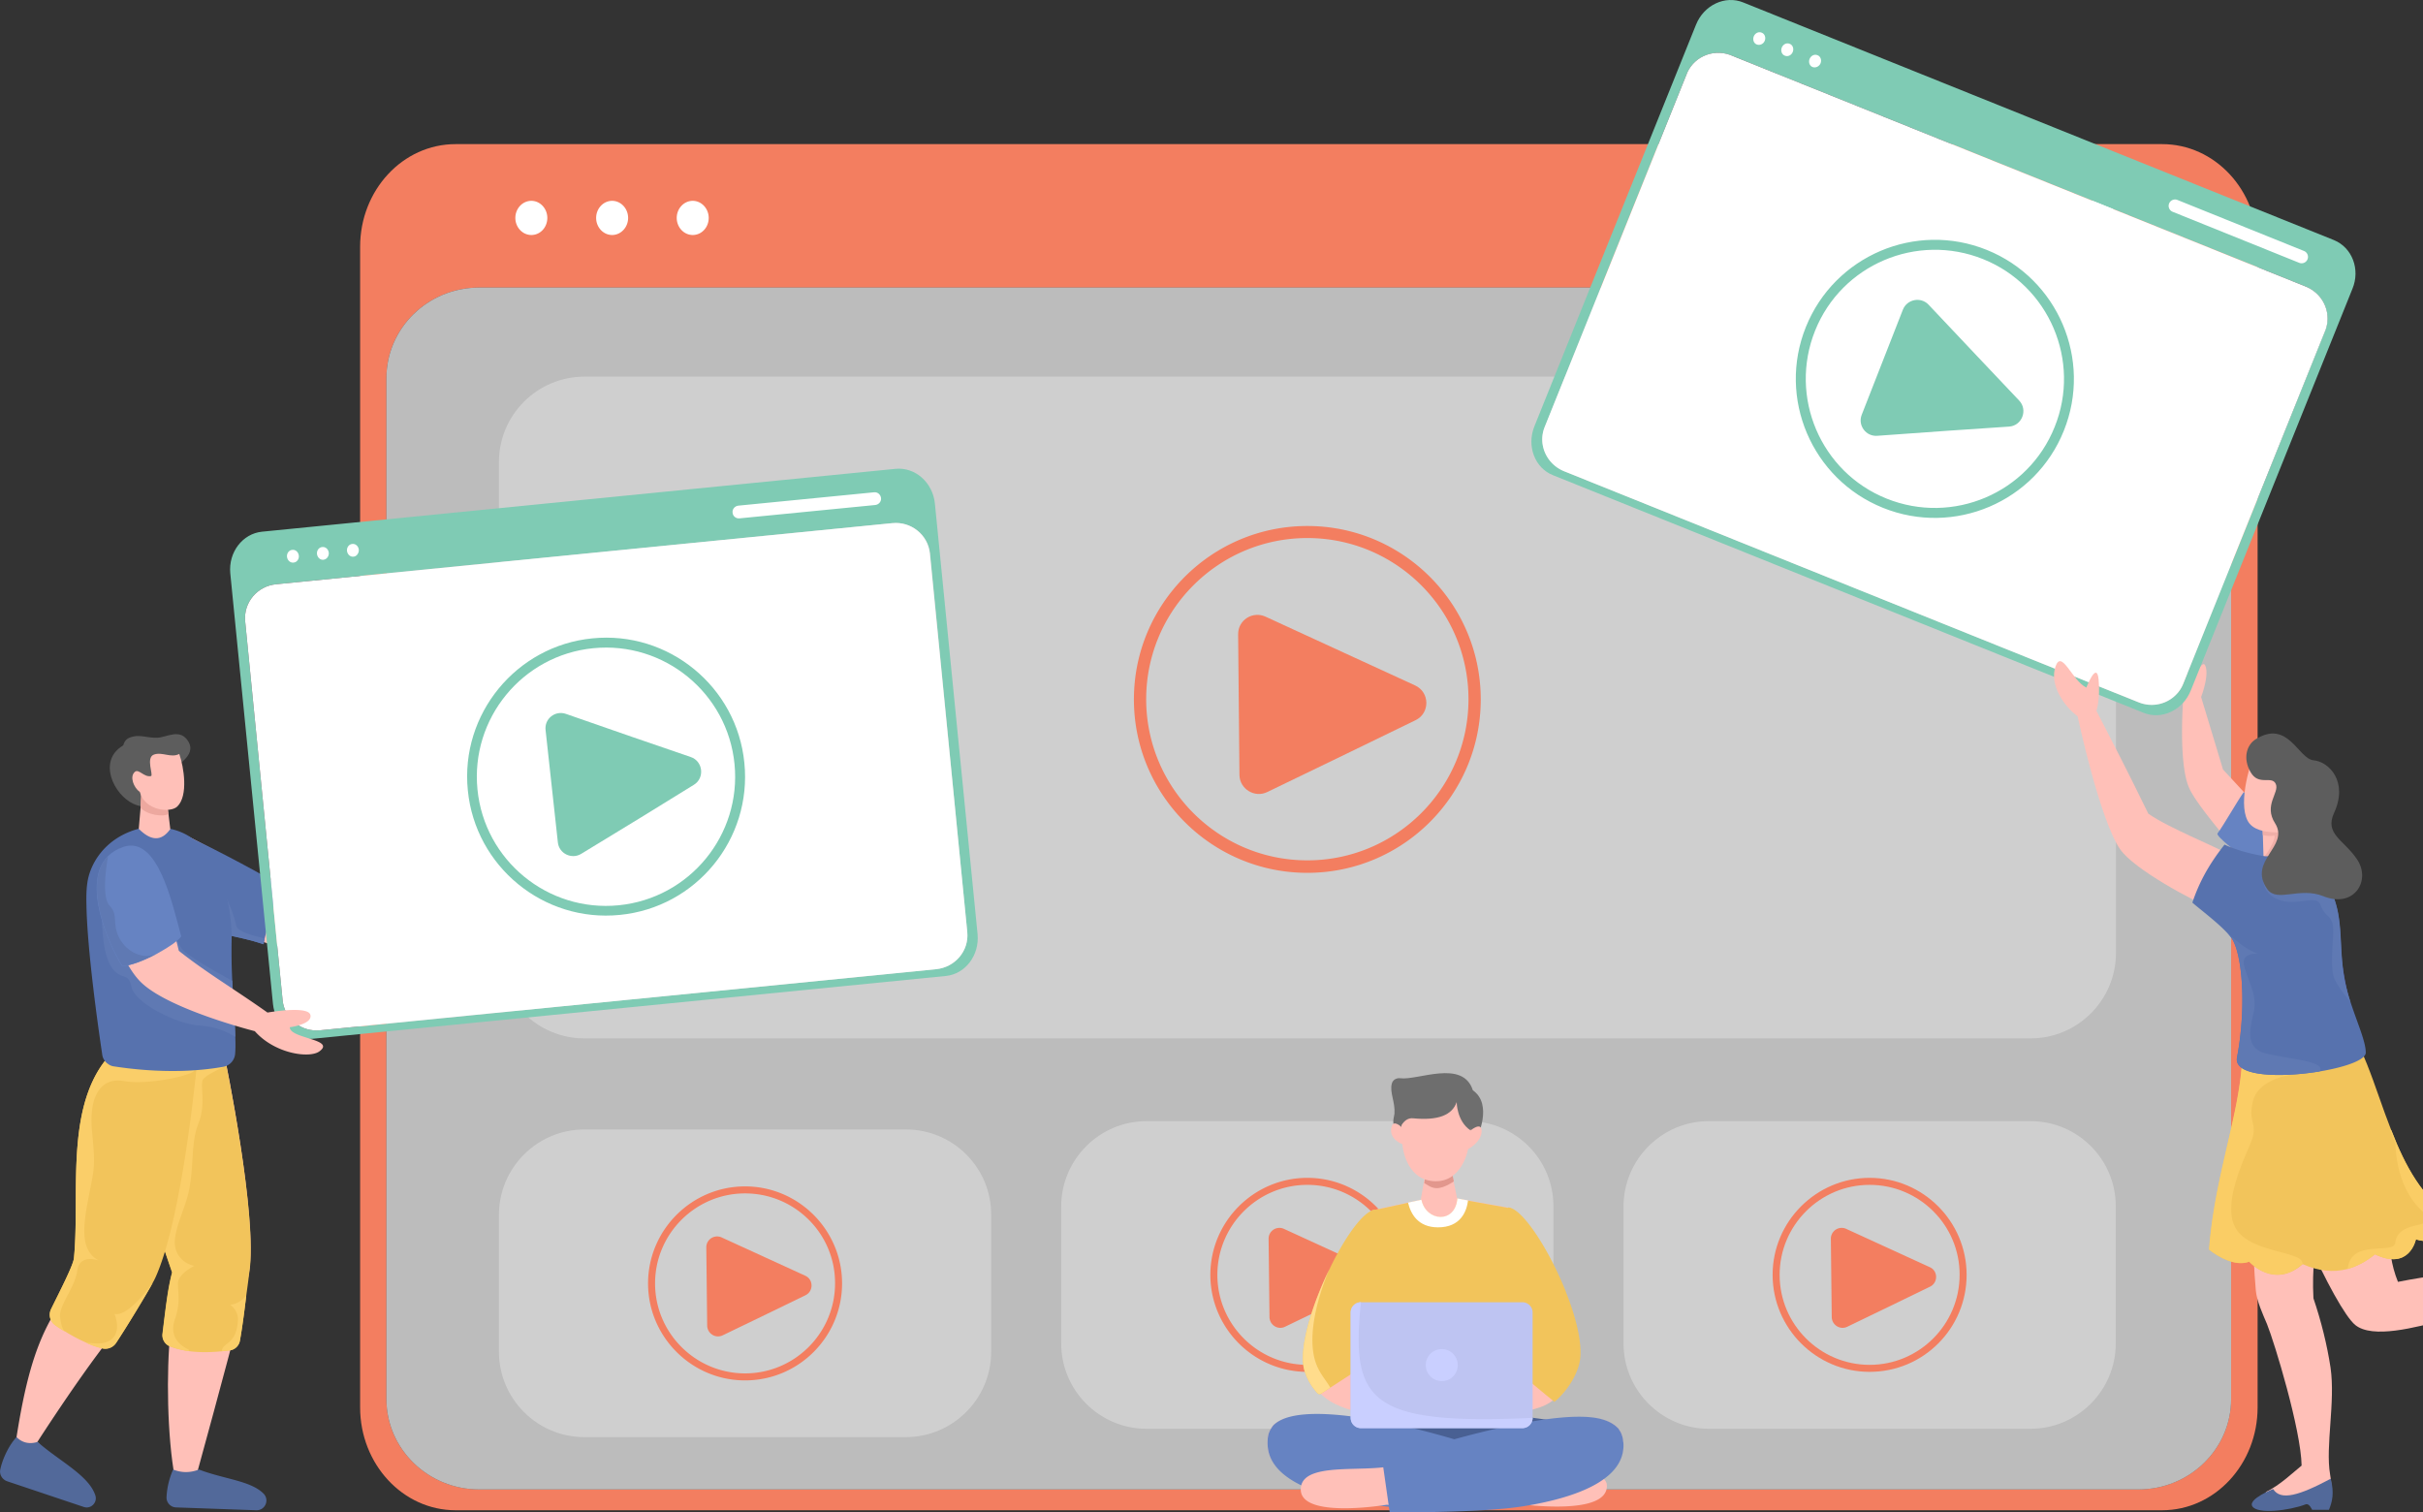 <svg width="548" height="342" fill="none" xmlns="http://www.w3.org/2000/svg"><rect width="100%" height="100%" fill="#333333" stroke="none"/><path d="M489.003 32.594H103.036c-11.934 0-21.59 10.4-21.59 23.225V318.28c0 12.826 9.656 23.275 21.59 23.275h385.967c11.934 0 21.591-10.449 21.591-23.275V55.82c0-12.827-9.657-23.226-21.591-23.226Zm15.599 283.804c0 11.341-9.409 20.452-20.997 20.452h-375.22c-11.588 0-20.997-9.161-20.997-20.452V85.532c0-11.34 9.409-20.502 20.997-20.502h375.22c11.637 0 20.997 9.161 20.997 20.502v230.866Z" fill="#F37E60"/><path d="M504.605 85.533V316.4c0 11.34-9.409 20.452-20.997 20.452H108.387c-11.587 0-20.996-9.162-20.996-20.452V85.533c0-11.34 9.409-20.502 20.996-20.502h375.221c11.637 0 20.997 9.211 20.997 20.502Z" fill="#fff" fill-opacity=".67"/><path d="M160.285 49.285c0-2.13-1.634-3.863-3.615-3.863-1.981 0-3.615 1.733-3.615 3.863 0 2.129 1.634 3.862 3.615 3.862 2.03 0 3.615-1.733 3.615-3.862ZM142.058 49.285c0-2.13-1.634-3.863-3.615-3.863-1.981 0-3.615 1.733-3.615 3.863 0 2.129 1.634 3.862 3.615 3.862 1.981 0 3.615-1.733 3.615-3.862ZM123.785 49.285c0-2.13-1.634-3.863-3.615-3.863-1.981 0-3.615 1.733-3.615 3.863 0 2.129 1.634 3.862 3.615 3.862 2.03 0 3.615-1.733 3.615-3.862ZM391.894 53.147h82.749a3.868 3.868 0 0 0 3.863-3.862 3.868 3.868 0 0 0-3.863-3.863h-82.749a3.868 3.868 0 0 0-3.863 3.863 3.868 3.868 0 0 0 3.863 3.862Z" fill="#fff"/><path d="M459.243 85.186H132.157c-10.647 0-19.313 8.666-19.313 19.313v111.026c0 10.647 8.666 19.313 19.313 19.313h327.086c10.647 0 19.313-8.666 19.313-19.313V104.499c0-10.647-8.666-19.313-19.313-19.313ZM204.903 255.439h-72.746c-10.647 0-19.313 8.667-19.313 19.314v30.95c0 10.647 8.666 19.313 19.313 19.313h72.697c10.647 0 19.313-8.666 19.313-19.313v-30.95c.049-10.647-8.617-19.314-19.264-19.314ZM332.067 253.557h-72.746c-10.647 0-19.313 8.666-19.313 19.313v30.95c0 10.647 8.666 19.314 19.313 19.314h72.697c10.647 0 19.313-8.667 19.313-19.314v-30.95c.049-10.647-8.617-19.313-19.264-19.313ZM459.247 253.557h-72.746c-10.647 0-19.313 8.666-19.313 19.313v30.95c0 10.647 8.666 19.314 19.313 19.314h72.696c10.647 0 19.314-8.667 19.314-19.314v-30.95c.049-10.647-8.617-19.313-19.264-19.313Z" fill="#fff" fill-opacity=".29"/><path d="M286.61 179.129c-2.872 1.386-6.239-.694-6.289-3.863l-.148-15.896-.149-15.896c-.05-3.219 3.268-5.349 6.19-4.012l17.976 8.27 15.847 7.28c3.367 1.535 3.417 6.289.099 7.874l-15.698 7.626-17.828 8.617Z" fill="#F37E60"/><path d="M295.674 197.4c-21.641 0-39.221-17.58-39.221-39.22 0-21.641 17.58-39.221 39.221-39.221 21.64 0 39.22 17.58 39.22 39.221 0 21.64-17.58 39.22-39.22 39.22Zm0-75.717c-20.106 0-36.448 16.342-36.448 36.447 0 20.106 16.342 36.447 36.448 36.447 20.105 0 36.447-16.341 36.447-36.447 0-20.105-16.342-36.447-36.447-36.447ZM163.456 301.99c-1.634.792-3.466-.397-3.516-2.179l-.099-8.865-.099-8.864a2.446 2.446 0 0 1 3.467-2.228l10.052 4.605 8.865 4.061c1.881.842 1.881 3.516.049 4.407l-8.765 4.259-9.954 4.804Z" fill="#F37E60"/><path d="M168.508 312.19c-12.083 0-21.938-9.855-21.938-21.938 0-12.083 9.855-21.938 21.938-21.938 12.083 0 21.938 9.855 21.938 21.938 0 12.083-9.805 21.938-21.938 21.938Zm0-42.291c-11.241 0-20.353 9.162-20.353 20.353 0 11.242 9.161 20.353 20.353 20.353 11.241 0 20.353-9.161 20.353-20.353.05-11.241-9.112-20.353-20.353-20.353ZM290.628 300.054c-1.634.792-3.466-.396-3.516-2.179l-.099-8.864-.099-8.864a2.446 2.446 0 0 1 3.467-2.229l10.052 4.606 8.865 4.06c1.881.842 1.881 3.516.049 4.408l-8.765 4.259-9.954 4.803Z" fill="#F37E60"/><path d="M295.68 310.256c-12.083 0-21.938-9.854-21.938-21.937 0-12.083 9.855-21.938 21.938-21.938 12.083 0 21.938 9.855 21.938 21.938 0 12.132-9.805 21.937-21.938 21.937Zm0-42.29c-11.241 0-20.353 9.161-20.353 20.353 0 11.241 9.161 20.353 20.353 20.353 11.241 0 20.353-9.162 20.353-20.353.05-11.192-9.112-20.353-20.353-20.353ZM417.792 300.054c-1.634.792-3.466-.396-3.516-2.179l-.099-8.864-.099-8.864a2.446 2.446 0 0 1 3.467-2.229l10.052 4.606 8.865 4.06c1.881.842 1.881 3.516.049 4.408l-8.765 4.259-9.954 4.803Z" fill="#F37E60"/><path d="M422.844 310.256c-12.083 0-21.938-9.854-21.938-21.937 0-12.083 9.855-21.938 21.938-21.938 12.083 0 21.938 9.855 21.938 21.938 0 12.132-9.805 21.937-21.938 21.937Zm0-42.29c-11.241 0-20.353 9.161-20.353 20.353 0 11.241 9.161 20.353 20.353 20.353 11.241 0 20.353-9.162 20.353-20.353.05-11.192-9.112-20.353-20.353-20.353Z" fill="#F37E60"/><path d="M79.067 189.031s-4.16 23.325-10.2 24.959c-2.725.743-6.24.099-9.608-1.04-5.695-1.931-10.895-5.348-11.093-6.289l-5.744-17.531c3.318 1.437 22.235 12.232 23.77 13.223 2.526-3.764 7.923-13.52 8.121-14.262 0 0-1.188-5.25-.148-6.735.94-1.288 1.238 2.971 1.634 2.476.446-.595 2.922-6.686 4.605-4.903 3.665 4.061-1.337 10.102-1.337 10.102Z" fill="#FFC0B8"/><path d="M62.976 199.975c-.396 3.962-2.427 9.112-3.12 12.281-.1.496-.198.941-.248 1.288-5.695-1.931-12.528-2.575-12.727-3.516l-1.287-5.893-3.219-14.955c3.367 1.436 14.014 6.883 20.6 10.795Z" fill="#5772AE"/><path d="M59.856 212.258c-.1.495-.198.94-.248 1.287-5.695-1.931-12.529-2.575-12.727-3.516l-1.287-5.893 5.744-.792s1.832 4.11 2.08 5.992c.198 1.386 4.21 2.377 6.438 2.922Z" fill="#5F79B3"/><path d="M40.889 288.767c-1.189 4.457-1.932 8.419-2.328 12.133-.99 9.459-.743 24.067.99 33.328l4.854-.496s6.883-24.958 10.102-37.685c.842-3.219 1.486-6.141 1.832-8.319 1.981-12.43-5.299-47.689-5.744-49.967V237.612l-19.561-2.723c-10.4 24.711 1.931 30.95 9.855 53.878Z" fill="#FFC0B8"/><path d="M56.392 287.727c-.099.792-.346 2.823-.693 5.249-.396 3.367-.94 7.527-1.436 10.201a2.68 2.68 0 0 1-2.327 2.229c-.595.049-1.189.148-1.783.198-2.575.247-5.1.297-7.577-.05a19.958 19.958 0 0 1-4.11-1.04 2.704 2.704 0 0 1-1.733-2.872c.643-5.15 1.188-10.3 2.179-13.866-2.922-8.468-4.507-13.667-7.28-19.313-1.486-3.021-2.724-5.893-3.566-8.864-1.832-6.636-1.634-13.915 2.922-24.661l19.561 2.723V237.81c.495 2.228 7.775 37.487 5.843 49.917Z" fill="#F2C45B"/><path d="M51.243 241.027s-4.456 1.882-5.298 3.071c-.842 1.188.742 5.348-1.04 9.904-1.783 4.556-.941 8.716-2.13 15.104-.841 4.308-4.01 9.854-3.07 13.271.941 3.417 4.259 3.912 4.259 3.912s-3.714 1.783-3.714 3.962c0 2.179.594 4.457-.694 8.122-1.287 3.664.892 5.794 2.922 6.734.248.099.297.248.149.446a20.022 20.022 0 0 1-4.11-1.04 2.705 2.705 0 0 1-1.734-2.872c.644-5.15 1.189-10.3 2.18-13.866-2.922-8.468-4.507-13.668-7.28-19.313-1.486-3.021-2.724-5.893-3.566-8.864 1.981-8.964 3.764-17.135 3.962-18.521.495-3.219 16.936-2.031 16.936-2.031l2.228 1.981Z" fill="#FACE69"/><path d="M20.389 339.922 8.454 326.106s8.765-13.668 15.847-22.78c1.684-2.179 3.268-4.061 4.605-5.497 9.706-10.053 14.758-60.663 14.758-60.663H27.667c-12.578 11.538-9.409 27.484-9.755 43.182-.149 5.448-1.882 10.697-4.804 15.302a84.547 84.547 0 0 0-1.684 2.823c-3.664 6.685-5.843 14.559-7.824 27.435l-2.476 8.369 19.264 5.645Z" fill="#FFC0B8"/><path d="M44.902 236.969s-3.269 38.032-9.855 52.195c-.1.148-.198.446-.396.743-1.486 2.723-6.14 10.399-8.419 13.816a2.935 2.935 0 0 1-2.921 1.238c-1.14-.248-2.477-.693-3.764-1.288a37.504 37.504 0 0 1-4.853-2.575h-.05c-.792-.495-1.584-.99-2.179-1.436a2.868 2.868 0 0 1-.94-3.565c1.881-3.863 5.05-9.954 5.2-11.588 1.485-15.104-2.576-36.2 9.557-47.392h2.03l12.232-.148h4.358Z" fill="#F2C45B"/><path d="m40.593 237.018 3.368 5.001c.099 1.09-10.499 3.467-15.896 2.476-5.2-.941-8.072 3.318-7.23 11.588.841 8.221.396 8.369-.842 14.906-1.238 6.537-1.882 11.835 2.377 14.113-.248-.099-4.358-1.584-4.903 2.278-.545 3.962-4.259 7.874-3.863 10.647.347 2.377.892 3.021 1.04 3.12-.792-.495-1.584-.99-2.179-1.436a2.868 2.868 0 0 1-.94-3.565c1.881-3.863 5.05-9.954 5.2-11.588 1.485-15.104-2.576-36.2 9.557-47.392h2.03l12.281-.148Z" fill="#FACE69"/><path d="M53.174 238.403a3.255 3.255 0 0 1-2.724 2.872c-3.664.644-7.478.941-11.39.941-4.308 0-8.765-.346-13.271-1.04a2.644 2.644 0 0 1-1.337-.545 3.022 3.022 0 0 1-1.337-2.178c-.941-6.29-3.417-23.82-3.566-33.922-.05-1.882 0-3.516.198-4.804.545-4.209 3.863-10.251 11.737-12.331l7.032.05c12.033 2.575 14.064 19.066 13.866 25.503-.05 2.972 0 5.943.148 8.815.198 4.804.594 9.31.693 12.727.05 1.535.05 2.872-.05 3.912Z" fill="#5772AE"/><path d="M53.22 234.49c-1.931-1.188-4.655-2.377-7.824-2.525-5.299-.248-14.956-5.101-15.649-8.766-.743-3.664-2.476-1.139-4.704-4.754-2.229-3.615-2.03-12.429-2.03-12.429l14.955 2.723s1.782 3.516 2.97 5.596c.892 1.585 8.221 5.646 11.589 7.478.247 4.803.644 9.26.693 12.677Z" fill="#5F79B3"/><path d="M44.995 332.346c5.645 2.179 11.786 2.525 14.658 5.497 1.337 1.436.297 3.763-1.684 3.714l-18.174-.644a2.222 2.222 0 0 1-2.13-2.328c.1-2.08.595-4.209 1.487-6.239 1.881.743 3.813.792 5.843 0ZM8.503 326.105c4.853 4.308 11.637 7.577 13.073 12.133.495 1.584-1.04 3.12-2.624 2.575l-17.283-5.794c-1.189-.396-1.882-1.585-1.585-2.773.545-2.526 2.08-5.596 3.665-7.23 1.337 1.337 2.971 1.634 4.754 1.089Z" fill="#52699A"/><path d="M36.333 181.259c-2.278.693-3.218 1.832-6.14.544-4.457-2.03-8.22-9.755-2.328-13.222.397-1.238.842-1.683 2.377-2.03 1.585-.347 3.17.347 5.299.297 2.13-.049 5.2-2.278 7.082.891 1.881 3.12-2.774 5.547-5.101 7.131-2.328 1.486-1.585 4.111-1.189 6.389Z" fill="#5D5D5D"/><path d="M31.383 187.449c2.575 2.575 5.001 3.071 7.13.05l-.593-4.952-.248-2.08h-5.695l-.099 1.287-.495 5.695Z" fill="#FFC0B8"/><path d="M31.781 182.645c1.387 1.683 5.25 2.178 6.29 1.436l-.446-3.665-5.695-2.377-.149 4.606Z" fill="#EDA89F"/><path d="M40.546 170.511c1.04 2.921 2.08 9.458-.445 11.885-1.585 1.535-7.33.941-8.468-3.269-1.387-.99-2.377-3.466-1.14-4.556.892-.792 2.08 1.288 3.665.941.594-.148-1.238-4.159.644-4.853 1.882-.693 3.863.842 5.744-.148Z" fill="#FFC0B8"/><path d="M34.65 289.957c-1.485 2.724-6.14 10.399-8.418 13.816a2.935 2.935 0 0 1-2.921 1.238c-1.14-.247-2.477-.693-3.764-1.287.099-.198 2.476.396 4.21-.099 4.406-1.288 2.129-6.487 2.129-6.487 3.12.841 8.418-6.735 8.765-7.181ZM55.695 292.977c-.396 3.367-.941 7.527-1.436 10.201a2.679 2.679 0 0 1-2.328 2.228c-.594.05-1.188.149-1.783.198.198-2.129 3.318-1.337 3.665-6.982.148-2.328-1.783-3.566-1.783-3.566 1.238 0 2.773-.891 3.665-2.079Z" fill="#FACE69"/><path d="M202.525 106.034 59.261 120.247c-4.408.445-7.626 4.655-7.18 9.409l9.656 97.407c.495 4.754 4.457 8.27 8.864 7.874l143.314-14.212c4.407-.446 7.626-4.655 7.18-9.459l-9.656-97.407c-.496-4.754-4.457-8.27-8.914-7.825Zm16.243 104.787c.396 4.209-2.724 7.923-7.032 8.369L72.433 233.006c-4.308.446-8.121-2.625-8.517-6.834l-8.468-85.671c-.397-4.21 2.723-7.973 7.032-8.369l139.302-13.817c4.308-.445 8.122 2.625 8.567 6.834l8.419 85.672Z" fill="#7FCBB4"/><path d="m210.3 125.15 8.468 85.672c.396 4.209-2.724 7.923-7.032 8.369L72.434 233.007c-4.309.446-8.122-2.625-8.518-6.834l-8.468-85.671c-.396-4.209 2.724-7.973 7.032-8.369l139.302-13.817c4.259-.445 8.072 2.625 8.518 6.834ZM81.154 124.308c-.099-.792-.742-1.386-1.485-1.287-.743.049-1.288.792-1.189 1.584.1.793.743 1.387 1.486 1.288.693-.05 1.238-.793 1.189-1.585ZM74.365 125.003c-.099-.792-.742-1.386-1.485-1.287-.743.049-1.288.792-1.189 1.585.1.792.743 1.386 1.486 1.287.743-.099 1.238-.792 1.188-1.585ZM67.584 125.646c-.099-.792-.743-1.387-1.485-1.288-.743.05-1.288.793-1.189 1.585.1.792.743 1.387 1.486 1.288.742-.05 1.287-.793 1.188-1.585ZM167.267 117.23l30.703-3.021c.793-.099 1.387-.792 1.288-1.584-.099-.793-.792-1.387-1.585-1.288l-30.703 3.021c-.792.099-1.386.792-1.287 1.584.049.793.792 1.387 1.584 1.288Z" fill="#fff"/><path d="M131.463 193.096c-2.178 1.337-5.051-.05-5.298-2.625l-1.387-12.677-1.386-12.678c-.298-2.575 2.178-4.506 4.605-3.664l14.955 5.2 13.272 4.555c2.773.941 3.219 4.754.693 6.29l-11.885 7.329-13.569 8.27Z" fill="#7FCBB4"/><path d="M140.175 206.914c-17.234 1.734-32.684-10.944-34.368-28.177-1.733-17.233 10.944-32.684 28.177-34.368 17.234-1.733 32.684 10.945 34.368 28.178 1.733 17.233-10.895 32.684-28.177 34.367Zm-5.993-60.316c-16.044 1.585-27.781 15.896-26.196 31.941 1.585 16.045 15.896 27.781 31.941 26.197 16.045-1.585 27.781-15.897 26.197-31.941-1.585-16.045-15.897-27.782-31.942-26.197Z" fill="#7FCBB4"/><path d="M22.516 203.594s3.07 9.36 6.883 15.352c.891 1.436 1.832 2.624 2.823 3.516 6.586 5.992 25.404 10.746 25.404 10.746 4.506 5.1 12.281 6.19 14.56 4.605 3.96-2.822-6.686-2.872-6.637-5.497 0 0 5.15-.643 4.655-2.773-.495-2.179-9.706-.544-9.706-.544-7.775-5.497-13.816-9.013-20.056-13.965a69.962 69.962 0 0 0-.792-3.071c-2.03-7.378-4.952-14.46-10.35-20.551-5.051 2.922-6.636 7.23-6.784 12.182Z" fill="#FFC0B8"/><path d="M40.988 211.763c-.644.991-2.773 2.427-5.2 3.764-.099.049-.198.148-.347.198-2.872 1.535-6.09 2.773-7.824 2.773-3.268-5.2-9.112-18.966-3.219-24.859.892-.892 2.08-1.635 3.566-2.13 7.775-2.525 10.993 12.876 13.024 20.254Z" fill="#6683C2"/><path d="M35.488 215.676c-2.872 1.535-6.09 2.773-7.824 2.773-3.268-5.199-9.112-18.966-3.219-24.859-.05.346-1.733 9.062.347 11.241 2.13 2.229.396 3.912 2.228 7.379 1.733 3.268 5.596 4.902 8.468 3.466Z" fill="#5F79B3"/><path d="m516.833 189.231-7.726 5.943-.544.396s-.842-.941-2.08-2.377a182.82 182.82 0 0 1-3.615-4.259c-3.219-3.912-6.834-8.468-7.825-10.895-2.377-5.546-1.287-19.858-1.287-19.858-2.971-2.575-4.011-6.586-2.08-9.953 1.288-2.278 2.426 4.704 4.358 5.645 0 0 2.08-5.2 2.773-3.219.842 2.278-.99 6.983-.99 6.983l4.952 16.391 6.091 6.586 7.973 8.617Z" fill="#FFC0B8"/><path d="M527.825 54.285 394.267.555c-4.11-1.684-8.913.594-10.696 5.051l-36.547 90.822c-1.782 4.457.099 9.409 4.21 11.043l133.558 53.73c4.11 1.684 8.913-.594 10.696-5.051l36.547-90.822c1.832-4.407-.05-9.359-4.21-11.043Zm-34.07 100.379c-1.585 3.912-6.091 5.794-10.102 4.16l-129.894-52.245c-4.011-1.634-5.992-6.091-4.407-10.003L381.491 16.7c1.585-3.912 6.091-5.794 10.102-4.16l129.844 52.245c4.011 1.634 5.992 6.09 4.407 10.003l-32.089 79.877Z" fill="#7FCBB4"/><path d="m525.893 74.789-32.139 79.877c-1.585 3.912-6.091 5.794-10.102 4.16l-129.894-52.245c-4.011-1.634-5.992-6.091-4.407-10.003l32.139-79.877c1.585-3.912 6.091-5.794 10.102-4.16l129.844 52.245c4.061 1.634 5.992 6.09 4.457 10.003ZM411.747 14.322c.297-.743 0-1.584-.693-1.832-.694-.297-1.486.099-1.783.842-.297.742 0 1.584.693 1.832.694.248 1.486-.149 1.783-.842ZM405.458 11.746c.297-.743 0-1.585-.693-1.832-.694-.297-1.486.099-1.783.841-.297.743 0 1.585.693 1.833.694.297 1.486-.1 1.783-.842ZM399.122 9.22c.297-.742 0-1.584-.693-1.832-.694-.297-1.486.1-1.783.842-.297.743 0 1.585.693 1.832.694.248 1.486-.099 1.783-.841ZM491.375 47.897l28.623 11.539a1.44 1.44 0 0 0 1.882-.792 1.441 1.441 0 0 0-.792-1.882l-28.624-11.539a1.44 1.44 0 0 0-1.881.793 1.44 1.44 0 0 0 .792 1.881Z" fill="#fff"/><path d="M424.575 98.559c-2.575.198-4.457-2.377-3.516-4.754l4.655-11.886 4.655-11.885c.94-2.377 4.06-2.97 5.794-1.139l10.894 11.539 9.607 10.152c2.031 2.13.644 5.695-2.278 5.893l-13.915.94-15.896 1.14Z" fill="#7FCBB4"/><path d="M425.861 114.849c-16.094-6.487-23.918-24.81-17.431-40.904 6.487-16.094 24.81-23.918 40.904-17.431 16.094 6.487 23.919 24.81 17.431 40.904-6.437 16.094-24.81 23.919-40.904 17.431Zm22.631-56.255c-14.955-5.992-31.99 1.238-37.982 16.193-5.992 14.955 1.238 31.991 16.193 37.983 14.955 5.992 31.991-1.238 37.983-16.194 6.041-14.906-1.238-31.99-16.194-37.982Z" fill="#7FCBB4"/><path d="m516.828 189.231-5.893 7.329-4.457-3.367s-5.398-4.11-4.952-4.705c1.436-1.931 4.507-7.378 5.943-9.359l9.359 10.102Z" fill="#6683C2"/><path d="M573.93 302.236c-.297-3.12-1.139-8.171-2.377-8.617-1.387-.495-10.944 2.873-18.372 4.804-6.983 1.832-16.59 4.407-20.502 1.238-4.506-3.665-17.976-32.535-20.749-48.729 4.853-2.674 9.706-5.249 14.608-7.873 23.275 19.857 9.36 30.901 15.797 46.846 14.461-2.872 23.127-2.278 30.06-2.476.099-.049 1.733-.099 3.07.099.99 3.962 3.268 12.727-1.535 14.708Z" fill="#FFC0B8"/><path d="M526.985 333.435c.644 3.615 0 3.615-1.585 5.497-5.497.544-10.597.891-12.974-1.486 3.268-1.585 6.091-4.358 8.121-5.992-.149-8.122-6.091-27.682-7.824-31.991-.941-2.228-2.278-5.1-2.526-7.527-1.634-18.422-.049-39.666 2.823-57.147h15.797c8.567 18.868-6.982 32.634-5.596 58.831 1.783 5.249 3.07 10.498 3.863 15.649 1.139 7.824-1.189 17.827-.099 24.166Z" fill="#FFC0B8"/><path d="M527.128 334.424c.842 3.268.346 5.2-.396 7.032h-3.813s-.644-1.535-1.437-1.238c-3.763 1.436-10.944 2.278-12.083.445-1.04-1.634 4.705-3.912 4.705-3.912 1.684 2.724 5.893 1.486 13.024-2.327Z" fill="#52699A"/><path d="M554.864 275.448c-.99 3.318-3.565 6.339-8.468 4.853 0 0-1.436 7.18-9.26 3.367-1.981 1.635-4.061 2.724-6.19 3.318-3.219.842-6.587.495-10.152-1.089-6.537 5.744-12.083-.545-12.083-.545-4.011 1.535-9.063-2.724-9.063-2.724 1.387-18.372 8.122-33.228 7.528-47.193-.05-.594-.05-1.139-.099-1.733l2.129-.446 8.914-1.882 10.3-2.179c5.844 5.398 8.419 16.293 12.43 26.494 3.07 7.874 7.032 15.401 14.014 19.759Z" fill="#F2C45B"/><path d="M520.747 285.845c-6.537 5.745-12.083-.544-12.083-.544-4.011 1.535-9.062-2.724-9.062-2.724 1.386-18.372 8.121-33.229 7.527-47.194.743-.792 1.436-1.535 2.03-2.178a506.473 506.473 0 0 1 2.328-2.476l6.586.594 6.339.544-5.893 11.143s-7.676.842-8.964 5.992c-1.287 5.15 1.387 4.952-.594 9.656-1.981 4.705-6.636 14.609-2.971 19.66 3.714 5.101 15.104 4.705 14.757 7.527Z" fill="#FACD65"/><path d="m503.754 192.303-2.179 13.816s-1.04-.743-2.723-1.981l4.11-12.529c.247.248.495.446.792.694Z" fill="#FFC0B8"/><path d="M533.073 233.351c-5.893-20.402-2.525-30.208-13.37-41.3-2.377 2.723-5.943 2.922-15.946.198l-2.179 13.816c4.655 7.131 10.548 11.093 8.171 27.237h23.324v.049Z" fill="#3E3279"/><path d="M518.863 187.297c-1.238 4.903-3.665 7.131-6.933 6.735v-.148l-.149-5.002-.148-4.11-.149-5.051 6.091 1.981.545 2.377.743 3.218Z" fill="#FFC0B8"/><path d="M518.855 187.298c-1.238 4.903-3.664 7.131-6.933 6.735v-.148c1.09-.941 3.269-5.151 2.278-4.903-.792.198-1.931 0-2.426-.099l-.149-4.11c.297-.05.495-.099.545-.099.198-.05 3.961-.397 5.942-.545l.743 3.169Z" fill="#F0AFA8"/><path d="m504.647 193.536-3.07 12.529c-6.289-2.576-18.818-9.509-21.987-13.866-4.655-6.488-9.707-30.208-9.707-30.208-2.971-2.179-6.437-7.082-5.001-11.241 1.386-4.061 3.763 3.218 6.982 4.754 0 0 2.377-6.19 2.773-1.783.397 4.407-.495 7.032-.495 7.032 3.071 5.942 7.577 14.708 11.737 23.275 4.853 3.367 14.608 7.081 18.768 9.508Z" fill="#FFC0B8"/><path d="M535.057 238.057c0 1.683-4.754 3.317-10.449 4.258-8.667 1.436-19.512 1.238-18.67-3.169 2.13-11.142 1.288-23.572-1.337-27.137l-.049-.05a11.273 11.273 0 0 0-1.04-1.188l-.05-.05c-2.179-2.278-5.794-5.002-7.626-6.586 1.486-4.408 3.565-8.419 7.279-13.123 4.259 1.98 9.063 2.624 9.063 2.624 2.575.396 7.329-3.862 6.636-6.388a29.61 29.61 0 0 1 3.417 4.11c2.624 3.764 4.456 7.924 5.893 12.579 1.881 5.942.693 11.786 2.476 19.214.297 1.139.594 2.327.99 3.417 1.535 4.754 3.467 8.963 3.467 11.489Z" fill="#5772AE"/><path d="M531.589 226.618c-1.238-1.486-2.723-3.417-3.516-5.052-1.535-3.218.198-10.894-.594-12.875-.743-1.981-1.783-1.585-2.674-4.061-.892-2.525-5.497.545-9.657-1.238-4.209-1.782-3.07-5.398-3.07-5.398l10.201-6.586c2.625 3.764 4.457 7.924 5.893 12.579 1.882 5.942.694 11.786 2.476 19.214.248 1.139.595 2.278.941 3.417ZM524.604 242.316c-8.666 1.436-19.512 1.238-18.67-3.169 2.13-11.142 1.288-23.572-1.337-27.137l-.049-.05a11.265 11.265 0 0 0-1.04-1.189c.396.397 4.803 4.507 7.477 4.953-.445-.099-4.06-.298-3.466 2.525.644 3.12 3.07 6.636 2.228 10.449-.841 3.813-2.03 8.072 2.278 9.409 4.309 1.337 14.361 1.733 12.579 4.209Z" fill="#5F79B3"/><path d="M510.345 169.617c-1.337 2.377-4.21 11.687-2.031 15.946 2.13 4.259 11.539 2.179 11.539 2.179l-.446-13.916-9.062-4.209Z" fill="#FFC0B8"/><path d="M510.145 167.193c-1.98 1.238-2.971 4.259-1.139 7.428 1.833 3.219 4.804.694 5.695 2.675.892 1.98-2.822 4.754-.148 8.913 3.318 5.25-6.289 8.419-1.783 14.857 2.228 3.169 7.28-.595 12.727 1.634 6.883 2.773 10.845-3.516 7.577-8.369-2.972-4.408-7.379-5.695-5.2-10.449 3.268-7.082-1.09-11.588-4.606-11.935-3.516-.297-5.744-9.359-13.123-4.754Z" fill="#5D5D5D"/><path d="M554.864 275.446c-.99 3.318-3.566 6.339-8.468 4.853 0 0-1.436 7.18-9.261 3.367-1.98 1.635-4.06 2.724-6.19 3.318.793-7.032 10.449-3.07 10.796-5.942.693-5.943 11.192-2.278 5.695-7.527-5.794-5.596-5.646-14.807-5.646-14.807l-1.287-3.269c.049 0 .148.1.346.199 3.071 7.923 7.032 15.45 14.015 19.808Z" fill="#FACD65"/><path d="M337.469 319.32s15.55 2.278 15.253 2.13c-.248-.149-28.425 14.311-28.425 14.311l-27.781-12.429 13.766-4.012h27.187Z" fill="#496093"/><path d="M332.367 340.021h.396c4.507-.099 7.429-.347 7.429-.347s.198.05.594.099c3.863.644 23.027 3.12 22.631-3.912-.198-4.011-14.163-5.447-19.115-4.655h-.05c-1.238.198-1.98.396-1.98.396s-2.526-.99-6.438-2.327c-.149-.05-.347-.099-.495-.198-13.024-4.507-40.36-12.876-47.144-6.933-.099.049-.149.148-.198.198-.05.049-.149.148-.199.248-.049.049-.099.148-.148.198 0 0-.05.049-.05.099-.049.099-.148.198-.198.297-.049.099-.148.247-.198.346-.049.099-.099.248-.148.347a4.229 4.229 0 0 0-.248.842c-.049.297-.099.594-.099.842-.05.495-.05.99 0 1.485.941 12.579 31.05 13.371 45.658 12.975Z" fill="#FFC0B8"/><path d="m332.169 341.507.446-1.486.198-.644 2.971-10.102.446-1.436c-13.024-4.507-41.152-11.885-48.035-5.695-.099.049-.149.148-.198.198-.05.049-.149.149-.199.248-.049.049-.099.148-.148.198 0 0-.05.049-.05.099-.049.099-.148.198-.198.297-.049.099-.148.247-.198.346-.049.099-.099.248-.148.347a4.229 4.229 0 0 0-.248.842c-.049.297-.099.594-.099.842-.05.495-.05.99 0 1.485.891 12.727 30.852 14.857 45.46 14.461Z" fill="#6683C2"/><path d="M310.78 296.544c4.308 6.091.446 22.68.446 22.68h29.019c-.792-1.139-3.07-15.45 2.03-23.374 8.221-12.726-.643-22.631-.643-22.631l-12.084-2.179-.792-3.862-.545-2.625-.148-.594h-5.447l-.199 1.139-.445 2.526-.644 3.714-11.093 2.426c.149-.049-9.31 8.864.545 22.78Z" fill="#FFC0B8"/><path d="M340.293 319.221c-.693-.991-2.426-11.489.198-19.462-5.744-1.684-4.754 14.213-14.311 19.462h14.113Z" fill="#C4626E"/><path d="M295.028 309.17c.297 1.882 1.634 3.912 3.565 5.942 5.002 5.151 15.253 4.903 22.235 6.785l.743-3.714s-12.529-3.516-15.203-7.924c-.297-.445-.495-.891-.545-1.287-.891-4.358 4.16-9.855 4.16-9.855l.545-25.404c-.05 0-17.035 25.899-15.5 35.457ZM330.093 318.231l-.149 2.476c-.248-.099-.198-.396.05-.445 6.239-1.288 16.49.495 21.492-3.764 3.07-2.625 4.754-5.843 5.15-8.319 1.535-9.558-15.055-34.962-15.055-34.962l.595 25.355s5.051 5.447 4.159 9.854c-.148.793-.792 1.733-1.683 2.773-3.714 4.408-14.559 7.032-14.559 7.032Z" fill="#FFC0B8"/><path d="M310.825 296.544c4.308 6.091.446 22.68.446 22.68h29.019c-.693-.941-2.426-11.489.198-19.462.446-1.386 1.04-2.723 1.832-3.862 8.221-12.727-.643-22.631-.643-22.631l-9.657-1.733-2.426-.446c-.446 5.744-7.032 5.299-8.122.297l-3.07.644-8.023 1.733c0-.05-9.458 8.864.446 22.78Z" fill="#F2C45B"/><path d="M294.831 309.171c.347 1.783 1.387 4.011 3.169 5.943a.601.601 0 0 0 .743.099l2.129-1.387 5.646-3.664a3.174 3.174 0 0 1-.495-1.337c-.892-4.358 7.18-11.143 7.18-11.143l-1.931-24.116c-2.625-.099-6.884 5.843-10.449 13.172v.05c-3.912 7.874-6.883 17.332-5.992 22.383ZM346.332 308.43c-.149.793-1.239 1.436-2.13 2.526l5.249 4.358 2.13 1.733c3.07-2.625 4.902-5.992 5.546-8.419 1.04-3.714-.446-10.102-2.971-16.441v-.049c-3.813-9.558-9.904-18.967-13.074-19.066l-1.832 25.751s8.022 5.249 7.082 9.607Z" fill="#F2C45B"/><path d="M294.188 336.85c0 6.735 19.412 3.467 19.412 3.467s3.02.198 7.576.297h.248c6.636.149 16.491 0 25.305-1.337 10.845-1.634 20.205-5.15 20.403-12.281v-.05c0-.297 0-.594-.05-.891-.049-.297-.049-.644-.148-.941-.05-.297-.149-.545-.248-.842-.049-.099-.099-.248-.148-.347-.05-.099-.149-.247-.198-.346-.05-.099-.149-.198-.199-.297 0-.05-.049-.05-.049-.099a.677.677 0 0 0-.149-.198c-.049-.1-.148-.149-.198-.199-.792-.792-1.981-1.337-3.417-1.733-9.805-2.426-32.436 4.655-43.925 8.666-.148.05-.396.05-.495.198-3.615 4.606-23.72-.742-23.72 6.933Z" fill="#FFC0B8"/><path d="m312.656 330.514 1.634 11.44c6.042.148 22.037 0 30.159-1.288 11.835-1.882 22.581-5.843 22.73-13.618v-.05c0-.297 0-.594-.05-.891-.049-.297-.049-.644-.148-.941-.05-.297-.149-.545-.248-.842-.049-.099-.099-.248-.148-.347-.05-.099-.149-.247-.199-.346-.049-.099-.148-.198-.198-.297 0-.05-.049-.05-.049-.099a.677.677 0 0 0-.149-.198c-.049-.1-.148-.149-.198-.199-.842-.841-2.08-1.485-3.565-1.881-10.103-2.773-38.131 5.596-49.571 9.557Z" fill="#6683C2"/><path d="M305.477 296.839v23.82a2.324 2.324 0 0 0 2.327 2.327h36.497a2.324 2.324 0 0 0 2.327-2.327v-23.82a2.324 2.324 0 0 0-2.327-2.327h-36.497a2.324 2.324 0 0 0-2.327 2.327Z" fill="#BEC4F2"/><path d="M329.691 308.724a3.603 3.603 0 0 0-3.615-3.615 3.604 3.604 0 0 0-3.615 3.615 3.603 3.603 0 0 0 3.615 3.615c1.981.05 3.615-1.584 3.615-3.615Z" fill="#C9CFFF"/><path d="M322.117 267.573c.743.397 1.585 1.14 2.773 1.14 1.734.049 3.913-1.536 3.913-1.536l-.545-2.624h-1.882l-3.268.198-.595.346-.396 2.476Z" fill="#E2978D"/><path d="M305.477 296.839v23.82a2.324 2.324 0 0 0 2.327 2.327h36.497a2.324 2.324 0 0 0 2.327-2.327c-36.942 1.683-41.151-3.714-38.824-26.147a2.324 2.324 0 0 0-2.327 2.327Z" fill="#C9CFFF"/><path d="M294.831 309.174c.347 1.783 1.387 4.012 3.169 5.943a.6.6 0 0 0 .743.099l2.13-1.387c-1.139-1.98-2.774-3.516-3.566-6.536-2.08-8.122 3.169-19.809 3.467-20.502-3.863 7.874-6.834 17.332-5.943 22.383Z" fill="#FFDC8C"/><path d="M334.002 257.372s3.763-7.527-.892-10.795c-2.278-7.082-12.479-2.179-16.441-2.724-.841-.099-1.634.347-1.881 1.188-.545 2.031.792 4.16.594 6.834-.099 1.04-.743 1.981.446 4.111 1.238 2.129 18.174 1.386 18.174 1.386Z" fill="#6E6E6E"/><path d="M332.619 255.637s2.427-2.03 2.476.099c.05 2.526-3.07 4.16-3.07 4.16s-1.337 7.725-7.874 7.23c-6.487-.495-6.982-8.369-6.982-8.369s-3.368-1.188-2.377-4.11c.445-1.387 2.129.198 2.129.198l.198-2.674c.05-.446.495-.792.941-.693.842.198 2.377.297 4.556-.446 2.625-.891 3.714-2.476 5.893-2.179 2.377.248 4.457 3.268 4.11 6.784Z" fill="#FFC0B8"/><path d="M318.453 271.98c.594 2.526 2.229 5.596 6.784 5.596 5.151 0 6.488-3.665 6.785-6.091l-2.427-.446c-.445 5.744-7.032 5.299-8.121.297l-3.021.644Z" fill="#fff"/><path d="M329.451 249.249s0 4.308 3.12 6.388l.941-2.575s0-2.773-.198-2.822c-.149-.05-2.625-2.377-2.724-2.427-.099-.049-3.763 0-3.763 0s-10.647 2.278-10.647 2.377c0 .099.594 4.655.594 4.655s.891-2.129 2.823-1.931c5.645.544 8.814-.694 9.854-3.665Z" fill="#6E6E6E"/></svg>